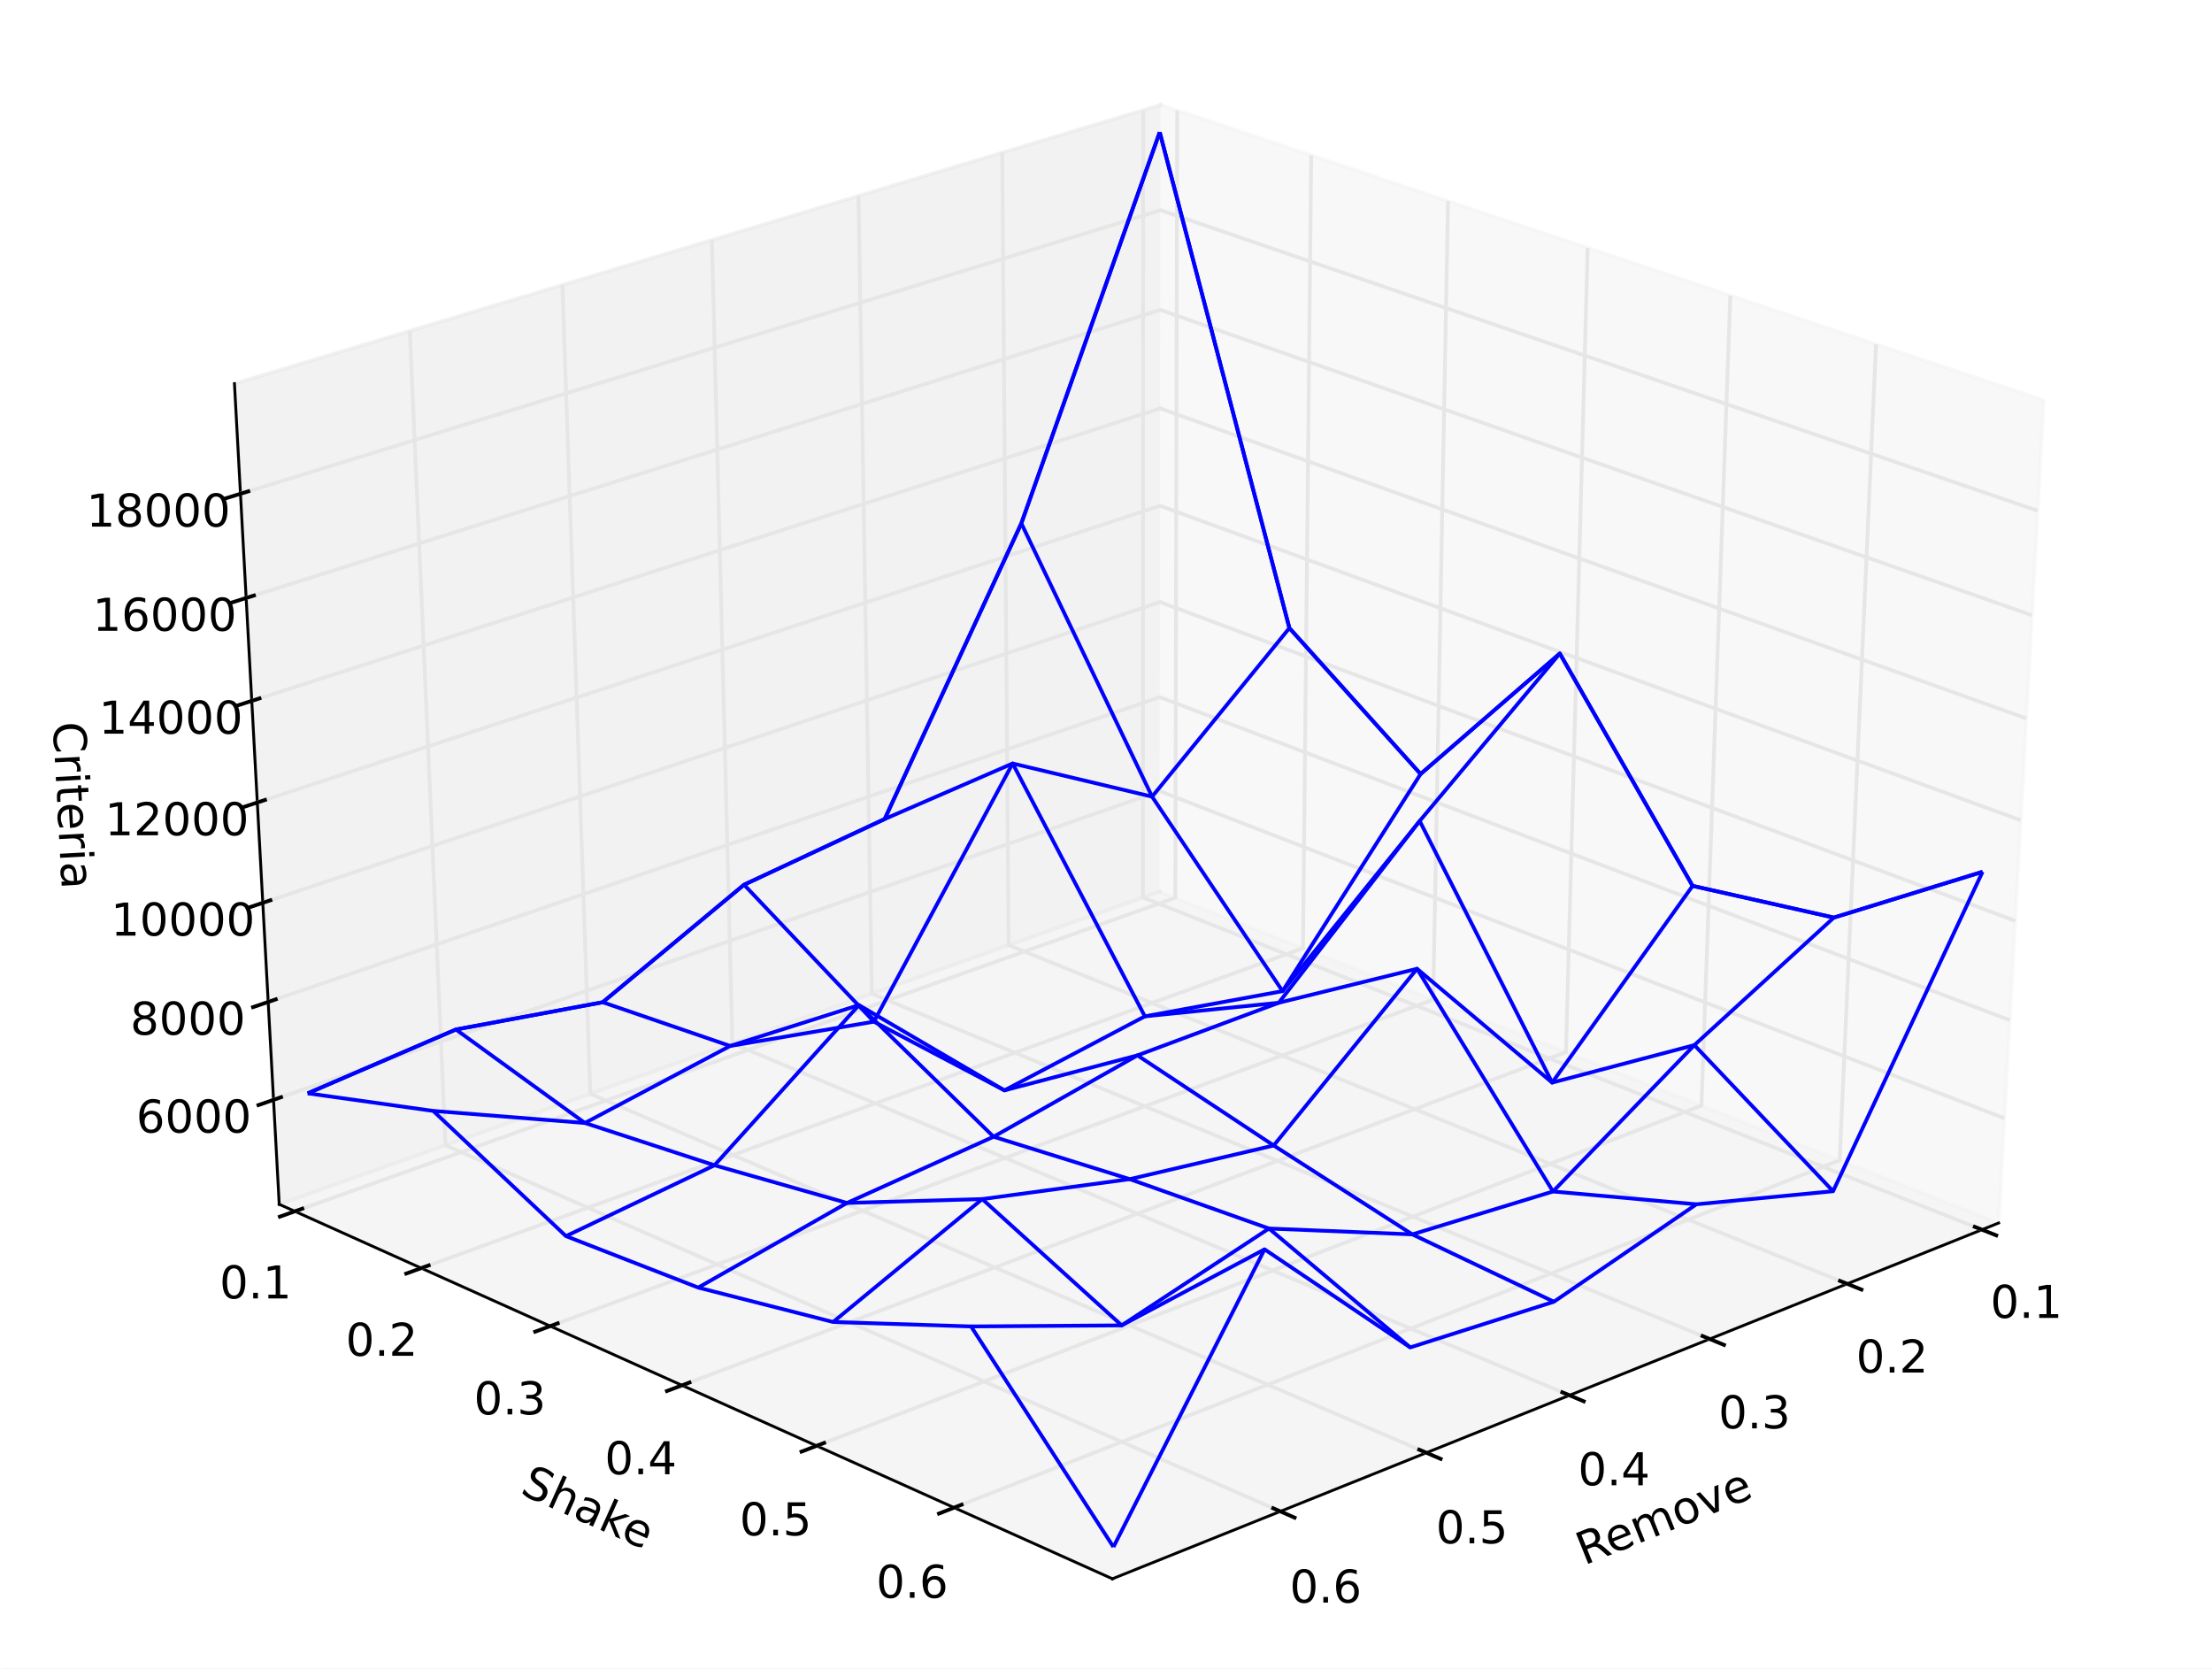 <?xml version="1.0" standalone="no"?>
<!DOCTYPE svg PUBLIC "-//W3C//DTD SVG 1.1//EN"
  "http://www.w3.org/Graphics/SVG/1.1/DTD/svg11.dtd">
<!-- Created with matplotlib (http://matplotlib.sourceforge.net/) -->
<svg width="586pt" height="442pt" viewBox="0 0 586 442"
   xmlns="http://www.w3.org/2000/svg"
   xmlns:xlink="http://www.w3.org/1999/xlink"
   version="1.1"
   id="svg1">
<rect x="0" y="0" width="586" height="442" fill="#808080" stroke="none"/>
<filter id="colorAdd"><feComposite in="SourceGraphic" in2="BackgroundImage" operator="arithmetic" k2="1" k3="1"/></filter>
<g id="figure1">
<g id="patch1">
<path style="fill: #ffffff; stroke: #ffffff; stroke-width: 1; stroke-linejoin: round; stroke-linecap: square;  opacity: 1"  d="M0 442.8L586.8 442.8L586.8 0
L0 0z"/>
</g>
<g id="patch2">
<path style="fill: #ffffff; opacity: 1"  d="M0 442.8L586.8 442.8L586.8 0
L0 0z"/>
</g>
<g id="pane3d1">
<g id="patch3">
<path style="fill: #f2f2f2; stroke: #f2f2f2; stroke-width: 1; stroke-linejoin: round; stroke-linecap: square;  opacity: 0.5"  d="M307.183 236.144L529.466 323.944L541.409 106.045
L307.47 27.782"/>
</g>
</g>
<g id="pane3d2">
<g id="patch4">
<path style="fill: #e6e6e6; stroke: #e6e6e6; stroke-width: 1; stroke-linejoin: round; stroke-linecap: square;  opacity: 0.5"  d="M307.183 236.144L73.973 318.992L62.113 101.617
L307.47 27.782"/>
</g>
</g>
<g id="pane3d3">
<g id="patch5">
<path style="fill: #ececec; stroke: #ececec; stroke-width: 1; stroke-linejoin: round; stroke-linecap: square;  opacity: 0.5"  d="M307.183 236.144L73.973 318.992L294.694 418.185
L529.466 323.944"/>
</g>
</g>
<g id="axis3d1">
<g id="line2d1">
<path style="fill: none; stroke: #000000; stroke-width: 0.75; stroke-linejoin: round; stroke-linecap: square;  opacity: 1"  d="M529.466 323.944L294.694 418.185"/>
</g>
<g id="text1">
<defs>
<path id="c_4c6532c564269b2c70b230c2e45c01e4" d="M44.391 -34.188q3.172 1.078 6.172 4.594q3 3.516 6.031 9.672l10.016 19.922l-10.609 0l-9.312 -18.703q-3.625 -7.328 -7.016 -9.719q-3.391 -2.391 -9.25 -2.391l-10.75 0l0 30.812l-9.859 0l0 -72.906l22.266 0q12.5 0 18.656 5.234q6.156 5.219 6.156 15.766q0 6.891 -3.203 11.438q-3.203 4.531 -9.297 6.281M19.672 -64.797l0 25.875l12.406 0q7.125 0 10.766 -3.297q3.641 -3.297 3.641 -9.688q0 -6.391 -3.641 -9.641q-3.641 -3.25 -10.766 -3.25z"/>
<path id="c_0bce5afba2dc6b9024b26277c38ad8e8" d="M56.203 -29.594l0 4.391l-41.312 0q0.594 9.281 5.594 14.141q5 4.859 13.938 4.859q5.172 0 10.031 -1.266q4.859 -1.266 9.656 -3.812l0 8.5q-4.844 2.047 -9.922 3.125q-5.078 1.078 -10.297 1.078q-13.094 0 -20.734 -7.609q-7.641 -7.625 -7.641 -20.625q0 -13.422 7.25 -21.297q7.25 -7.891 19.562 -7.891q11.031 0 17.453 7.109q6.422 7.094 6.422 19.297M47.219 -32.234q-0.094 -7.359 -4.125 -11.75q-4.031 -4.406 -10.672 -4.406q-7.516 0 -12.031 4.25q-4.516 4.25 -5.203 11.969z"/>
<path id="c_4653c6dfde66c7610eae0911760d3490" d="M52 -44.188q3.375 -6.062 8.062 -8.938q4.688 -2.875 11.031 -2.875q8.547 0 13.188 5.984q4.641 5.969 4.641 17l0 33.016l-9.031 0l0 -32.719q0 -7.859 -2.797 -11.656q-2.781 -3.812 -8.484 -3.812q-6.984 0 -11.047 4.641q-4.047 4.625 -4.047 12.641l0 30.906l-9.031 0l0 -32.719q0 -7.906 -2.781 -11.688q-2.781 -3.781 -8.594 -3.781q-6.891 0 -10.953 4.656q-4.047 4.656 -4.047 12.625l0 30.906l-9.031 0l0 -54.688l9.031 0l0 8.5q3.078 -5.031 7.375 -7.422q4.297 -2.391 10.203 -2.391q5.969 0 10.141 3.031q4.172 3.016 6.172 8.781"/>
<path id="c_f05dd90d41f04bb96ef1ca503cc2044b" d="M30.609 -48.391q-7.219 0 -11.422 5.641q-4.203 5.641 -4.203 15.453q0 9.812 4.172 15.453q4.188 5.641 11.453 5.641q7.188 0 11.375 -5.656q4.203 -5.672 4.203 -15.438q0 -9.719 -4.203 -15.406q-4.188 -5.688 -11.375 -5.688M30.609 -56q11.719 0 18.406 7.625q6.703 7.609 6.703 21.078q0 13.422 -6.703 21.078q-6.688 7.641 -18.406 7.641q-11.766 0 -18.438 -7.641q-6.656 -7.656 -6.656 -21.078q0 -13.469 6.656 -21.078q6.672 -7.625 18.438 -7.625"/>
<path id="c_c48ceabac27bf136feba2f4bf2716ab6" d="M2.984 -54.688l9.516 0l17.094 45.891l17.094 -45.891l9.516 0l-20.516 54.688l-12.203 0z"/>
</defs>
<g style="fill: #000000; opacity: 1" transform="translate(419.673,414.656)rotate(-21.9)scale(0.12)">
<use xlink:href="#c_4c6532c564269b2c70b230c2e45c01e4"/>
<use xlink:href="#c_0bce5afba2dc6b9024b26277c38ad8e8" x="64.982"/>
<use xlink:href="#c_4653c6dfde66c7610eae0911760d3490" x="126.506"/>
<use xlink:href="#c_f05dd90d41f04bb96ef1ca503cc2044b" x="223.918"/>
<use xlink:href="#c_c48ceabac27bf136feba2f4bf2716ab6" x="285.1"/>
<use xlink:href="#c_0bce5afba2dc6b9024b26277c38ad8e8" x="344.279"/>
</g>
</g>
<g id="Line3DCollection1">
<defs>
<path id="coll0_0_98cb99bd14c1893f4ffeb6e2590813bf" d="M525.051 -117.084L302.781 -205.092L302.852 -413.628"/>
<path id="coll0_1_6425c4e7267b84ec9edf1fc0d4267c6f" d="M489.345 -102.751L267.199 -192.451L265.508 -402.39"/>
<path id="coll0_2_5353e919d992487744e6cb77d4813be1" d="M452.927 -88.132L230.952 -179.575L227.429 -390.931"/>
<path id="coll0_3_64da8580443c072ce928560cbde72070" d="M415.775 -73.219L194.019 -166.454L188.595 -379.245"/>
<path id="coll0_4_56f3a634dfbd4e5c04367a226f45fccf" d="M377.867 -58.002L156.383 -153.084L148.983 -367.324"/>
<path id="coll0_5_1645b64de1e4e8901fa2e6c8d9d83394" d="M339.179 -42.472L118.022 -139.456L108.569 -355.163"/>
</defs>
<use style="fill: none; stroke: #e6e6e6; stroke-width: 1; stroke-linejoin: round; stroke-linecap: butt;  opacity: 1" xlink:href="#coll0_0_98cb99bd14c1893f4ffeb6e2590813bf" x="0" y="442.8"/>
<use style="fill: none; stroke: #e6e6e6; stroke-width: 1; stroke-linejoin: round; stroke-linecap: butt;  opacity: 1" xlink:href="#coll0_1_6425c4e7267b84ec9edf1fc0d4267c6f" x="0" y="442.8"/>
<use style="fill: none; stroke: #e6e6e6; stroke-width: 1; stroke-linejoin: round; stroke-linecap: butt;  opacity: 1" xlink:href="#coll0_2_5353e919d992487744e6cb77d4813be1" x="0" y="442.8"/>
<use style="fill: none; stroke: #e6e6e6; stroke-width: 1; stroke-linejoin: round; stroke-linecap: butt;  opacity: 1" xlink:href="#coll0_3_64da8580443c072ce928560cbde72070" x="0" y="442.8"/>
<use style="fill: none; stroke: #e6e6e6; stroke-width: 1; stroke-linejoin: round; stroke-linecap: butt;  opacity: 1" xlink:href="#coll0_4_56f3a634dfbd4e5c04367a226f45fccf" x="0" y="442.8"/>
<use style="fill: none; stroke: #e6e6e6; stroke-width: 1; stroke-linejoin: round; stroke-linecap: butt;  opacity: 1" xlink:href="#coll0_5_1645b64de1e4e8901fa2e6c8d9d83394" x="0" y="442.8"/>
</g>
<g id="xtick1">
<g id="line2d2">
<path style="fill: none; stroke: #000000; stroke-width: 1; stroke-linejoin: round; stroke-linecap: square;  opacity: 1"  d="M523.159 324.967L528.841 327.217"/>
</g>
<g id="text2">
<defs>
<path id="c_7a2040fe3b94fcd41d0a72c84e93b115" d="M31.781 -66.406q-7.609 0 -11.453 7.5q-3.828 7.484 -3.828 22.531q0 14.984 3.828 22.484q3.844 7.5 11.453 7.5q7.672 0 11.5 -7.5q3.844 -7.5 3.844 -22.484q0 -15.047 -3.844 -22.531q-3.828 -7.5 -11.5 -7.5M31.781 -74.219q12.266 0 18.734 9.703q6.469 9.688 6.469 28.141q0 18.406 -6.469 28.109q-6.469 9.688 -18.734 9.688q-12.25 0 -18.719 -9.688q-6.469 -9.703 -6.469 -28.109q0 -18.453 6.469 -28.141q6.469 -9.703 18.719 -9.703"/>
<path id="c_ed3e21196fb739f392806f09ca0594ef" d="M10.688 -12.406l10.312 0l0 12.406l-10.312 0z"/>
<path id="c_42baa63129a918535c52adb20d687ea7" d="M12.406 -8.297l16.109 0l0 -55.625l-17.531 3.516l0 -8.984l17.438 -3.516l9.859 0l0 64.609l16.109 0l0 8.297l-41.984 0z"/>
</defs>
<g style="fill: #000000; opacity: 1" transform="translate(527.288,349.076)scale(0.12)">
<use xlink:href="#c_7a2040fe3b94fcd41d0a72c84e93b115"/>
<use xlink:href="#c_ed3e21196fb739f392806f09ca0594ef" x="63.623"/>
<use xlink:href="#c_42baa63129a918535c52adb20d687ea7" x="95.41"/>
</g>
</g>
</g>
<g id="xtick2">
<g id="line2d3">
<path style="fill: none; stroke: #000000; stroke-width: 1; stroke-linejoin: round; stroke-linecap: square;  opacity: 1"  d="M487.453 339.285L493.135 341.579"/>
</g>
<g id="text3">
<defs>
<path id="c_ed3f3ed3ebfbd18bcb9c012009a68ad1" d="M19.188 -8.297l34.422 0l0 8.297l-46.281 0l0 -8.297q5.609 -5.812 15.297 -15.594q9.703 -9.797 12.188 -12.641q4.734 -5.312 6.609 -9q1.891 -3.688 1.891 -7.25q0 -5.812 -4.078 -9.469q-4.078 -3.672 -10.625 -3.672q-4.641 0 -9.797 1.609q-5.141 1.609 -11 4.891l0 -9.969q5.953 -2.391 11.125 -3.609q5.188 -1.219 9.484 -1.219q11.328 0 18.062 5.672q6.734 5.656 6.734 15.125q0 4.5 -1.688 8.531q-1.672 4.016 -6.125 9.484q-1.219 1.422 -7.766 8.188q-6.531 6.766 -18.453 18.922"/>
</defs>
<g style="fill: #000000; opacity: 1" transform="translate(491.71,363.562)scale(0.12)">
<use xlink:href="#c_7a2040fe3b94fcd41d0a72c84e93b115"/>
<use xlink:href="#c_ed3e21196fb739f392806f09ca0594ef" x="63.623"/>
<use xlink:href="#c_ed3f3ed3ebfbd18bcb9c012009a68ad1" x="95.41"/>
</g>
</g>
</g>
<g id="xtick3">
<g id="line2d4">
<path style="fill: none; stroke: #000000; stroke-width: 1; stroke-linejoin: round; stroke-linecap: square;  opacity: 1"  d="M451.035 353.889L456.716 356.229"/>
</g>
<g id="text4">
<defs>
<path id="c_3dcfa38a02242cb63ec6726c6e70be7a" d="M40.578 -39.312q7.078 1.516 11.047 6.312q3.984 4.781 3.984 11.812q0 10.781 -7.422 16.703q-7.422 5.906 -21.094 5.906q-4.578 0 -9.438 -0.906q-4.859 -0.906 -10.031 -2.719l0 -9.516q4.094 2.391 8.969 3.609q4.891 1.219 10.219 1.219q9.266 0 14.125 -3.656q4.859 -3.656 4.859 -10.641q0 -6.453 -4.516 -10.078q-4.516 -3.641 -12.562 -3.641l-8.5 0l0 -8.109l8.891 0q7.266 0 11.125 -2.906q3.859 -2.906 3.859 -8.375q0 -5.609 -3.984 -8.609q-3.969 -3.016 -11.391 -3.016q-4.062 0 -8.703 0.891q-4.641 0.875 -10.203 2.719l0 -8.781q5.625 -1.562 10.531 -2.344q4.906 -0.781 9.25 -0.781q11.234 0 17.766 5.109q6.547 5.094 6.547 13.781q0 6.062 -3.469 10.234q-3.469 4.172 -9.859 5.781"/>
</defs>
<g style="fill: #000000; opacity: 1" transform="translate(455.257,378.338)scale(0.12)">
<use xlink:href="#c_7a2040fe3b94fcd41d0a72c84e93b115"/>
<use xlink:href="#c_ed3e21196fb739f392806f09ca0594ef" x="63.623"/>
<use xlink:href="#c_3dcfa38a02242cb63ec6726c6e70be7a" x="95.41"/>
</g>
</g>
</g>
<g id="xtick4">
<g id="line2d5">
<path style="fill: none; stroke: #000000; stroke-width: 1; stroke-linejoin: round; stroke-linecap: square;  opacity: 1"  d="M413.884 368.786L419.563 371.174"/>
</g>
<g id="text5">
<defs>
<path id="c_a0416418d96557a09b8c1332d34883ba" d="M37.797 -64.312l-24.906 38.922l24.906 0zM35.203 -72.906l12.406 0l0 47.516l10.406 0l0 8.203l-10.406 0l0 17.188l-9.812 0l0 -17.188l-32.906 0l0 -9.516z"/>
</defs>
<g style="fill: #000000; opacity: 1" transform="translate(418.04,393.411)scale(0.12)">
<use xlink:href="#c_7a2040fe3b94fcd41d0a72c84e93b115"/>
<use xlink:href="#c_ed3e21196fb739f392806f09ca0594ef" x="63.623"/>
<use xlink:href="#c_a0416418d96557a09b8c1332d34883ba" x="95.41"/>
</g>
</g>
</g>
<g id="xtick5">
<g id="line2d6">
<path style="fill: none; stroke: #000000; stroke-width: 1; stroke-linejoin: round; stroke-linecap: square;  opacity: 1"  d="M375.977 383.987L381.652 386.424"/>
</g>
<g id="text6">
<defs>
<path id="c_1260a2df50f305f3db244e29828f968e" d="M10.797 -72.906l38.719 0l0 8.312l-29.688 0l0 17.859q2.141 -0.734 4.281 -1.094q2.156 -0.359 4.312 -0.359q12.203 0 19.328 6.688q7.141 6.688 7.141 18.109q0 11.766 -7.328 18.297q-7.328 6.516 -20.656 6.516q-4.594 0 -9.359 -0.781q-4.75 -0.781 -9.828 -2.344l0 -9.922q4.391 2.391 9.078 3.562q4.688 1.172 9.906 1.172q8.453 0 13.375 -4.438q4.938 -4.438 4.938 -12.062q0 -7.609 -4.938 -12.047q-4.922 -4.453 -13.375 -4.453q-3.953 0 -7.891 0.875q-3.922 0.875 -8.016 2.734z"/>
</defs>
<g style="fill: #000000; opacity: 1" transform="translate(380.405,408.791)scale(0.12)">
<use xlink:href="#c_7a2040fe3b94fcd41d0a72c84e93b115"/>
<use xlink:href="#c_ed3e21196fb739f392806f09ca0594ef" x="63.623"/>
<use xlink:href="#c_1260a2df50f305f3db244e29828f968e" x="95.41"/>
</g>
</g>
</g>
<g id="xtick6">
<g id="line2d7">
<path style="fill: none; stroke: #000000; stroke-width: 1; stroke-linejoin: round; stroke-linecap: square;  opacity: 1"  d="M337.291 399.5L342.962 401.987"/>
</g>
<g id="text7">
<defs>
<path id="c_cc8d6d580d1b10c8632f7a42cd53db8a" d="M33.016 -40.375q-6.641 0 -10.531 4.547q-3.875 4.531 -3.875 12.438q0 7.859 3.875 12.438q3.891 4.562 10.531 4.562q6.641 0 10.516 -4.562q3.875 -4.578 3.875 -12.438q0 -7.906 -3.875 -12.438q-3.875 -4.547 -10.516 -4.547M52.594 -71.297l0 8.984q-3.719 -1.75 -7.5 -2.672q-3.781 -0.938 -7.5 -0.938q-9.766 0 -14.922 6.594q-5.141 6.594 -5.875 19.922q2.875 -4.25 7.219 -6.516q4.359 -2.266 9.578 -2.266q10.984 0 17.359 6.672q6.375 6.656 6.375 18.125q0 11.234 -6.641 18.031q-6.641 6.781 -17.672 6.781q-12.656 0 -19.344 -9.688q-6.688 -9.703 -6.688 -28.109q0 -17.281 8.203 -27.562q8.203 -10.281 22.016 -10.281q3.719 0 7.5 0.734q3.781 0.734 7.891 2.188"/>
</defs>
<g style="fill: #000000; opacity: 1" transform="translate(341.663,424.487)scale(0.12)">
<use xlink:href="#c_7a2040fe3b94fcd41d0a72c84e93b115"/>
<use xlink:href="#c_ed3e21196fb739f392806f09ca0594ef" x="63.623"/>
<use xlink:href="#c_cc8d6d580d1b10c8632f7a42cd53db8a" x="95.41"/>
</g>
</g>
</g>
</g>
<g id="axis3d2">
<g id="line2d8">
<path style="fill: none; stroke: #000000; stroke-width: 0.75; stroke-linejoin: round; stroke-linecap: square;  opacity: 1"  d="M73.973 318.992L294.694 418.185"/>
</g>
<g id="text8">
<defs>
<path id="c_b672e4bee30772019085dff1098f516d" d="M53.516 -70.516l0 9.625q-5.609 -2.688 -10.594 -4q-4.984 -1.328 -9.625 -1.328q-8.047 0 -12.422 3.125q-4.375 3.125 -4.375 8.891q0 4.844 2.906 7.312q2.906 2.453 11.016 3.969l5.953 1.219q11.031 2.109 16.281 7.406q5.25 5.297 5.25 14.172q0 10.609 -7.109 16.078q-7.094 5.469 -20.812 5.469q-5.172 0 -11.016 -1.172q-5.828 -1.172 -12.078 -3.469l0 -10.156q6 3.359 11.766 5.078q5.766 1.703 11.328 1.703q8.438 0 13.031 -3.312q4.594 -3.328 4.594 -9.484q0 -5.359 -3.297 -8.391q-3.297 -3.031 -10.812 -4.547l-6.016 -1.172q-11.031 -2.188 -15.969 -6.875q-4.922 -4.688 -4.922 -13.047q0 -9.672 6.812 -15.234q6.812 -5.562 18.766 -5.562q5.141 0 10.453 0.938q5.328 0.922 10.891 2.766"/>
<path id="c_74d54c94aa871ec39e2bc6697dde6c00" d="M54.891 -33.016l0 33.016l-8.984 0l0 -32.719q0 -7.766 -3.031 -11.609q-3.031 -3.859 -9.078 -3.859q-7.281 0 -11.484 4.641q-4.203 4.625 -4.203 12.641l0 30.906l-9.031 0l0 -75.984l9.031 0l0 29.797q3.234 -4.938 7.594 -7.375q4.375 -2.438 10.094 -2.438q9.422 0 14.25 5.828q4.844 5.828 4.844 17.156"/>
<path id="c_01d93a582460e35a7945ca50d148ffeb" d="M34.281 -27.484q-10.891 0 -15.094 2.484q-4.203 2.484 -4.203 8.5q0 4.781 3.156 7.594q3.156 2.797 8.562 2.797q7.484 0 12 -5.297q4.516 -5.297 4.516 -14.078l0 -2zM52.203 -31.203l0 31.203l-8.984 0l0 -8.297q-3.078 4.969 -7.672 7.344q-4.594 2.375 -11.234 2.375q-8.391 0 -13.359 -4.719q-4.953 -4.719 -4.953 -12.625q0 -9.219 6.172 -13.906q6.188 -4.688 18.438 -4.688l12.609 0l0 -0.891q0 -6.203 -4.078 -9.594q-4.078 -3.391 -11.453 -3.391q-4.688 0 -9.141 1.125q-4.438 1.125 -8.531 3.375l0 -8.312q4.922 -1.906 9.562 -2.844q4.641 -0.953 9.031 -0.953q11.875 0 17.734 6.156q5.859 6.141 5.859 18.641"/>
<path id="c_dcb78ab3124be785176d70a27dde1356" d="M9.078 -75.984l9.031 0l0 44.875l26.812 -23.578l11.469 0l-29 25.578l30.234 29.109l-11.719 0l-27.797 -26.703l0 26.703l-9.031 0z"/>
</defs>
<g style="fill: #000000; opacity: 1" transform="translate(137.474,395.55)rotate(-335.8)scale(0.12)">
<use xlink:href="#c_b672e4bee30772019085dff1098f516d"/>
<use xlink:href="#c_74d54c94aa871ec39e2bc6697dde6c00" x="63.477"/>
<use xlink:href="#c_01d93a582460e35a7945ca50d148ffeb" x="126.855"/>
<use xlink:href="#c_dcb78ab3124be785176d70a27dde1356" x="188.135"/>
<use xlink:href="#c_0bce5afba2dc6b9024b26277c38ad8e8" x="242.42"/>
</g>
</g>
<g id="Line3DCollection2">
<defs>
<path id="coll1_0_308c4d91545b60f3bd28c6a4ccbee806" d="M311.857 -413.55L311.365 -205.004L78.109 -121.949"/>
<path id="coll1_1_1bc377df8394c20adf167ebc19f073de" d="M347.36 -401.673L345.185 -191.645L111.586 -106.905"/>
<path id="coll1_2_6ce9eba7ae05276740e3e1f32f1c4321" d="M383.601 -389.549L379.675 -178.022L145.766 -91.544"/>
<path id="coll1_3_f5431dca1d8207ed4a6df3882adfea33" d="M420.603 -377.17L414.854 -164.126L180.671 -75.857"/>
<path id="coll1_4_e2e70e98126a00a84949db22ac92261b" d="M458.389 -364.529L450.743 -149.951L216.327 -59.834"/>
<path id="coll1_5_82cbbcb782a4320f74342b9ddcda1284" d="M496.986 -351.617L487.364 -135.486L252.755 -43.463"/>
</defs>
<use style="fill: none; stroke: #e6e6e6; stroke-width: 1; stroke-linejoin: round; stroke-linecap: butt;  opacity: 1" xlink:href="#coll1_0_308c4d91545b60f3bd28c6a4ccbee806" x="0" y="442.8"/>
<use style="fill: none; stroke: #e6e6e6; stroke-width: 1; stroke-linejoin: round; stroke-linecap: butt;  opacity: 1" xlink:href="#coll1_1_1bc377df8394c20adf167ebc19f073de" x="0" y="442.8"/>
<use style="fill: none; stroke: #e6e6e6; stroke-width: 1; stroke-linejoin: round; stroke-linecap: butt;  opacity: 1" xlink:href="#coll1_2_6ce9eba7ae05276740e3e1f32f1c4321" x="0" y="442.8"/>
<use style="fill: none; stroke: #e6e6e6; stroke-width: 1; stroke-linejoin: round; stroke-linecap: butt;  opacity: 1" xlink:href="#coll1_3_f5431dca1d8207ed4a6df3882adfea33" x="0" y="442.8"/>
<use style="fill: none; stroke: #e6e6e6; stroke-width: 1; stroke-linejoin: round; stroke-linecap: butt;  opacity: 1" xlink:href="#coll1_4_e2e70e98126a00a84949db22ac92261b" x="0" y="442.8"/>
<use style="fill: none; stroke: #e6e6e6; stroke-width: 1; stroke-linejoin: round; stroke-linecap: butt;  opacity: 1" xlink:href="#coll1_5_82cbbcb782a4320f74342b9ddcda1284" x="0" y="442.8"/>
</g>
<g id="xtick7">
<g id="line2d9">
<path style="fill: none; stroke: #000000; stroke-width: 1; stroke-linejoin: round; stroke-linecap: square;  opacity: 1"  d="M80.088 320.146L74.146 322.262"/>
</g>
<g id="text9">
<g style="fill: #000000; opacity: 1" transform="translate(58.163,343.919)scale(0.12)">
<use xlink:href="#c_7a2040fe3b94fcd41d0a72c84e93b115"/>
<use xlink:href="#c_ed3e21196fb739f392806f09ca0594ef" x="63.623"/>
<use xlink:href="#c_42baa63129a918535c52adb20d687ea7" x="95.41"/>
</g>
</g>
</g>
<g id="xtick8">
<g id="line2d10">
<path style="fill: none; stroke: #000000; stroke-width: 1; stroke-linejoin: round; stroke-linecap: square;  opacity: 1"  d="M113.568 335.176L107.614 337.336"/>
</g>
<g id="text10">
<g style="fill: #000000; opacity: 1" transform="translate(91.587,359.119)scale(0.12)">
<use xlink:href="#c_7a2040fe3b94fcd41d0a72c84e93b115"/>
<use xlink:href="#c_ed3e21196fb739f392806f09ca0594ef" x="63.623"/>
<use xlink:href="#c_ed3f3ed3ebfbd18bcb9c012009a68ad1" x="95.41"/>
</g>
</g>
</g>
<g id="xtick9">
<g id="line2d11">
<path style="fill: none; stroke: #000000; stroke-width: 1; stroke-linejoin: round; stroke-linecap: square;  opacity: 1"  d="M147.752 350.521L141.786 352.727"/>
</g>
<g id="text11">
<g style="fill: #000000; opacity: 1" transform="translate(125.548,374.639)scale(0.12)">
<use xlink:href="#c_7a2040fe3b94fcd41d0a72c84e93b115"/>
<use xlink:href="#c_ed3e21196fb739f392806f09ca0594ef" x="63.623"/>
<use xlink:href="#c_3dcfa38a02242cb63ec6726c6e70be7a" x="95.41"/>
</g>
</g>
</g>
<g id="xtick10">
<g id="line2d12">
<path style="fill: none; stroke: #000000; stroke-width: 1; stroke-linejoin: round; stroke-linecap: square;  opacity: 1"  d="M182.662 366.192L176.685 368.445"/>
</g>
<g id="text12">
<g style="fill: #000000; opacity: 1" transform="translate(160.202,390.488)scale(0.12)">
<use xlink:href="#c_7a2040fe3b94fcd41d0a72c84e93b115"/>
<use xlink:href="#c_ed3e21196fb739f392806f09ca0594ef" x="63.623"/>
<use xlink:href="#c_a0416418d96557a09b8c1332d34883ba" x="95.41"/>
</g>
</g>
</g>
<g id="xtick11">
<g id="line2d13">
<path style="fill: none; stroke: #000000; stroke-width: 1; stroke-linejoin: round; stroke-linecap: square;  opacity: 1"  d="M218.32 382.2L212.334 384.501"/>
</g>
<g id="text13">
<g style="fill: #000000; opacity: 1" transform="translate(195.939,406.678)scale(0.12)">
<use xlink:href="#c_7a2040fe3b94fcd41d0a72c84e93b115"/>
<use xlink:href="#c_ed3e21196fb739f392806f09ca0594ef" x="63.623"/>
<use xlink:href="#c_1260a2df50f305f3db244e29828f968e" x="95.41"/>
</g>
</g>
</g>
<g id="xtick12">
<g id="line2d14">
<path style="fill: none; stroke: #000000; stroke-width: 1; stroke-linejoin: round; stroke-linecap: square;  opacity: 1"  d="M254.752 398.554L248.756 400.906"/>
</g>
<g id="text14">
<g style="fill: #000000; opacity: 1" transform="translate(232.121,423.219)scale(0.12)">
<use xlink:href="#c_7a2040fe3b94fcd41d0a72c84e93b115"/>
<use xlink:href="#c_ed3e21196fb739f392806f09ca0594ef" x="63.623"/>
<use xlink:href="#c_cc8d6d580d1b10c8632f7a42cd53db8a" x="95.41"/>
</g>
</g>
</g>
</g>
<g id="axis3d3">
<g id="line2d15">
<path style="fill: none; stroke: #000000; stroke-width: 0.75; stroke-linejoin: round; stroke-linecap: square;  opacity: 1"  d="M73.973 318.992L62.113 101.617"/>
</g>
<g id="text15">
<defs>
<path id="c_a469f8ee191679fe73f3b765bd271597" d="M64.406 -67.281l0 10.391q-4.984 -4.641 -10.625 -6.922q-5.641 -2.297 -11.984 -2.297q-12.5 0 -19.141 7.641q-6.641 7.641 -6.641 22.094q0 14.406 6.641 22.047q6.641 7.641 19.141 7.641q6.344 0 11.984 -2.297q5.641 -2.297 10.625 -6.938l0 10.312q-5.172 3.516 -10.969 5.281q-5.781 1.75 -12.219 1.75q-16.562 0 -26.094 -10.125q-9.516 -10.141 -9.516 -27.672q0 -17.578 9.516 -27.703q9.531 -10.141 26.094 -10.141q6.531 0 12.312 1.734q5.797 1.734 10.875 5.203"/>
<path id="c_6ec8d5749226675394676a5d2a3b468b" d="M41.109 -46.297q-1.516 -0.875 -3.297 -1.281q-1.781 -0.422 -3.922 -0.422q-7.625 0 -11.703 4.953q-4.078 4.953 -4.078 14.234l0 28.812l-9.031 0l0 -54.688l9.031 0l0 8.5q2.844 -4.984 7.375 -7.391q4.547 -2.422 11.047 -2.422q0.922 0 2.047 0.125q1.125 0.109 2.484 0.359z"/>
<path id="c_6a63bda47b2f3da1cec6aadd80692cfe" d="M9.422 -54.688l8.984 0l0 54.688l-8.984 0zM9.422 -75.984l8.984 0l0 11.391l-8.984 0z"/>
<path id="c_0f8c41144cfbf448378cb6fd1cc8e549" d="M18.312 -70.219l0 15.531l18.5 0l0 6.984l-18.5 0l0 29.688q0 6.688 1.828 8.594q1.828 1.906 7.453 1.906l9.219 0l0 7.516l-9.219 0q-10.406 0 -14.359 -3.875q-3.953 -3.891 -3.953 -14.141l0 -29.688l-6.594 0l0 -6.984l6.594 0l0 -15.531z"/>
</defs>
<g style="fill: #000000; opacity: 1" transform="translate(14.002,191.396)rotate(-273.1)scale(0.12)">
<use xlink:href="#c_a469f8ee191679fe73f3b765bd271597"/>
<use xlink:href="#c_6ec8d5749226675394676a5d2a3b468b" x="69.824"/>
<use xlink:href="#c_6a63bda47b2f3da1cec6aadd80692cfe" x="110.938"/>
<use xlink:href="#c_0f8c41144cfbf448378cb6fd1cc8e549" x="138.721"/>
<use xlink:href="#c_0bce5afba2dc6b9024b26277c38ad8e8" x="177.93"/>
<use xlink:href="#c_6ec8d5749226675394676a5d2a3b468b" x="239.453"/>
<use xlink:href="#c_6a63bda47b2f3da1cec6aadd80692cfe" x="280.566"/>
<use xlink:href="#c_01d93a582460e35a7945ca50d148ffeb" x="308.35"/>
</g>
</g>
<g id="Line3DCollection3">
<defs>
<path id="coll2_0_c8d0c30fb7b2005a7b0e160281d1da3d" d="M72.463 -151.48L307.22 -233.249L530.986 -146.59"/>
<path id="coll2_1_9b20b89c1170c7c0a3c9b2061a89075b" d="M71.049 -177.409L307.254 -258.149L532.41 -172.579"/>
<path id="coll2_2_421400dec2ea06e1686abaddedb1c662" d="M69.616 -203.66L307.289 -283.341L533.852 -198.891"/>
<path id="coll2_3_038eaa1a1b7a35cc9e2291b9616cb7a7" d="M68.166 -230.24L307.324 -308.83L535.313 -225.535"/>
<path id="coll2_4_2063927d4761d86b8fb2bd00bb5ec251" d="M66.698 -257.155L307.359 -334.621L536.792 -252.515"/>
<path id="coll2_5_b8b04a52b481eddcd0a792efa1de244c" d="M65.211 -284.41L307.395 -360.719L538.289 -279.838"/>
<path id="coll2_6_a91da214fac09d34f675c1b2918701bc" d="M63.705 -312.014L307.432 -387.131L539.806 -307.511"/>
</defs>
<use style="fill: none; stroke: #e6e6e6; stroke-width: 1; stroke-linejoin: round; stroke-linecap: butt;  opacity: 1" xlink:href="#coll2_0_c8d0c30fb7b2005a7b0e160281d1da3d" x="0" y="442.8"/>
<use style="fill: none; stroke: #e6e6e6; stroke-width: 1; stroke-linejoin: round; stroke-linecap: butt;  opacity: 1" xlink:href="#coll2_1_9b20b89c1170c7c0a3c9b2061a89075b" x="0" y="442.8"/>
<use style="fill: none; stroke: #e6e6e6; stroke-width: 1; stroke-linejoin: round; stroke-linecap: butt;  opacity: 1" xlink:href="#coll2_2_421400dec2ea06e1686abaddedb1c662" x="0" y="442.8"/>
<use style="fill: none; stroke: #e6e6e6; stroke-width: 1; stroke-linejoin: round; stroke-linecap: butt;  opacity: 1" xlink:href="#coll2_3_038eaa1a1b7a35cc9e2291b9616cb7a7" x="0" y="442.8"/>
<use style="fill: none; stroke: #e6e6e6; stroke-width: 1; stroke-linejoin: round; stroke-linecap: butt;  opacity: 1" xlink:href="#coll2_4_2063927d4761d86b8fb2bd00bb5ec251" x="0" y="442.8"/>
<use style="fill: none; stroke: #e6e6e6; stroke-width: 1; stroke-linejoin: round; stroke-linecap: butt;  opacity: 1" xlink:href="#coll2_5_b8b04a52b481eddcd0a792efa1de244c" x="0" y="442.8"/>
<use style="fill: none; stroke: #e6e6e6; stroke-width: 1; stroke-linejoin: round; stroke-linecap: butt;  opacity: 1" xlink:href="#coll2_6_a91da214fac09d34f675c1b2918701bc" x="0" y="442.8"/>
</g>
<g id="xtick13">
<g id="line2d16">
<path style="fill: none; stroke: #000000; stroke-width: 1; stroke-linejoin: round; stroke-linecap: square;  opacity: 1"  d="M74.455 290.626L68.473 292.71"/>
</g>
<g id="text16">
<g style="fill: #000000; opacity: 1" transform="translate(36.073,299.992)scale(0.12)">
<use xlink:href="#c_cc8d6d580d1b10c8632f7a42cd53db8a"/>
<use xlink:href="#c_7a2040fe3b94fcd41d0a72c84e93b115" x="63.623"/>
<use xlink:href="#c_7a2040fe3b94fcd41d0a72c84e93b115" x="127.246"/>
<use xlink:href="#c_7a2040fe3b94fcd41d0a72c84e93b115" x="190.869"/>
</g>
</g>
</g>
<g id="xtick14">
<g id="line2d17">
<path style="fill: none; stroke: #000000; stroke-width: 1; stroke-linejoin: round; stroke-linecap: square;  opacity: 1"  d="M73.054 264.706L67.033 266.764"/>
</g>
<g id="text17">
<defs>
<path id="c_bef35738d52871942e50b9de9b122bab" d="M31.781 -34.625q-7.031 0 -11.062 3.766q-4.016 3.766 -4.016 10.344q0 6.594 4.016 10.359q4.031 3.766 11.062 3.766q7.031 0 11.078 -3.781q4.062 -3.797 4.062 -10.344q0 -6.578 -4.031 -10.344q-4.016 -3.766 -11.109 -3.766M21.922 -38.812q-6.344 -1.562 -9.891 -5.906q-3.531 -4.359 -3.531 -10.609q0 -8.734 6.219 -13.812q6.234 -5.078 17.062 -5.078q10.891 0 17.094 5.078q6.203 5.078 6.203 13.812q0 6.25 -3.547 10.609q-3.531 4.344 -9.828 5.906q7.125 1.656 11.094 6.5q3.984 4.828 3.984 11.797q0 10.609 -6.469 16.281q-6.469 5.656 -18.531 5.656q-12.047 0 -18.531 -5.656q-6.469 -5.672 -6.469 -16.281q0 -6.969 4 -11.797q4.016 -4.844 11.141 -6.5M18.312 -54.391q0 5.656 3.531 8.828q3.547 3.172 9.938 3.172q6.359 0 9.938 -3.172q3.594 -3.172 3.594 -8.828q0 -5.672 -3.594 -8.844q-3.578 -3.172 -9.938 -3.172q-6.391 0 -9.938 3.172q-3.531 3.172 -3.531 8.844"/>
</defs>
<g style="fill: #000000; opacity: 1" transform="translate(34.507,274.067)scale(0.12)">
<use xlink:href="#c_bef35738d52871942e50b9de9b122bab"/>
<use xlink:href="#c_7a2040fe3b94fcd41d0a72c84e93b115" x="63.623"/>
<use xlink:href="#c_7a2040fe3b94fcd41d0a72c84e93b115" x="127.246"/>
<use xlink:href="#c_7a2040fe3b94fcd41d0a72c84e93b115" x="190.869"/>
</g>
</g>
</g>
<g id="xtick15">
<g id="line2d18">
<path style="fill: none; stroke: #000000; stroke-width: 1; stroke-linejoin: round; stroke-linecap: square;  opacity: 1"  d="M71.635 238.463L65.574 240.495"/>
</g>
<g id="text18">
<g style="fill: #000000; opacity: 1" transform="translate(29.367,247.818)scale(0.12)">
<use xlink:href="#c_42baa63129a918535c52adb20d687ea7"/>
<use xlink:href="#c_7a2040fe3b94fcd41d0a72c84e93b115" x="63.623"/>
<use xlink:href="#c_7a2040fe3b94fcd41d0a72c84e93b115" x="127.246"/>
<use xlink:href="#c_7a2040fe3b94fcd41d0a72c84e93b115" x="190.869"/>
<use xlink:href="#c_7a2040fe3b94fcd41d0a72c84e93b115" x="254.492"/>
</g>
</g>
</g>
<g id="xtick16">
<g id="line2d19">
<path style="fill: none; stroke: #000000; stroke-width: 1; stroke-linejoin: round; stroke-linecap: square;  opacity: 1"  d="M70.198 211.893L64.097 213.897"/>
</g>
<g id="text19">
<g style="fill: #000000; opacity: 1" transform="translate(27.779,221.241)scale(0.12)">
<use xlink:href="#c_42baa63129a918535c52adb20d687ea7"/>
<use xlink:href="#c_ed3f3ed3ebfbd18bcb9c012009a68ad1" x="63.623"/>
<use xlink:href="#c_7a2040fe3b94fcd41d0a72c84e93b115" x="127.246"/>
<use xlink:href="#c_7a2040fe3b94fcd41d0a72c84e93b115" x="190.869"/>
<use xlink:href="#c_7a2040fe3b94fcd41d0a72c84e93b115" x="254.492"/>
</g>
</g>
</g>
<g id="xtick17">
<g id="line2d20">
<path style="fill: none; stroke: #000000; stroke-width: 1; stroke-linejoin: round; stroke-linecap: square;  opacity: 1"  d="M68.743 184.987L62.601 186.964"/>
</g>
<g id="text20">
<g style="fill: #000000; opacity: 1" transform="translate(26.17,194.33)scale(0.12)">
<use xlink:href="#c_42baa63129a918535c52adb20d687ea7"/>
<use xlink:href="#c_a0416418d96557a09b8c1332d34883ba" x="63.623"/>
<use xlink:href="#c_7a2040fe3b94fcd41d0a72c84e93b115" x="127.246"/>
<use xlink:href="#c_7a2040fe3b94fcd41d0a72c84e93b115" x="190.869"/>
<use xlink:href="#c_7a2040fe3b94fcd41d0a72c84e93b115" x="254.492"/>
</g>
</g>
</g>
<g id="xtick18">
<g id="line2d21">
<path style="fill: none; stroke: #000000; stroke-width: 1; stroke-linejoin: round; stroke-linecap: square;  opacity: 1"  d="M67.27 157.741L61.087 159.689"/>
</g>
<g id="text21">
<g style="fill: #000000; opacity: 1" transform="translate(24.54,167.077)scale(0.12)">
<use xlink:href="#c_42baa63129a918535c52adb20d687ea7"/>
<use xlink:href="#c_cc8d6d580d1b10c8632f7a42cd53db8a" x="63.623"/>
<use xlink:href="#c_7a2040fe3b94fcd41d0a72c84e93b115" x="127.246"/>
<use xlink:href="#c_7a2040fe3b94fcd41d0a72c84e93b115" x="190.869"/>
<use xlink:href="#c_7a2040fe3b94fcd41d0a72c84e93b115" x="254.492"/>
</g>
</g>
</g>
<g id="xtick19">
<g id="line2d22">
<path style="fill: none; stroke: #000000; stroke-width: 1; stroke-linejoin: round; stroke-linecap: square;  opacity: 1"  d="M65.777 130.147L59.553 132.066"/>
</g>
<g id="text22">
<g style="fill: #000000; opacity: 1" transform="translate(22.89,139.477)scale(0.12)">
<use xlink:href="#c_42baa63129a918535c52adb20d687ea7"/>
<use xlink:href="#c_bef35738d52871942e50b9de9b122bab" x="63.623"/>
<use xlink:href="#c_7a2040fe3b94fcd41d0a72c84e93b115" x="127.246"/>
<use xlink:href="#c_7a2040fe3b94fcd41d0a72c84e93b115" x="190.869"/>
<use xlink:href="#c_7a2040fe3b94fcd41d0a72c84e93b115" x="254.492"/>
</g>
</g>
</g>
</g>
<g id="axes1">
<g id="Line3DCollection4">
<defs>
<path id="coll3_0_0adf63d25b5f95320d31c9754b310678" d="M294.97 -33.039L257.252 -91.458L220.704 -92.636
L184.969 -101.751L149.927 -115.382L114.766 -148.545
L81.508 -153.202"/>
<path id="coll3_1_d17381b4429e96390cdaf83f7cd799da" d="M335.008 -111.882L297.152 -91.738L260.218 -125.192
L224.388 -124.17L189.288 -134.146L154.948 -145.351
L120.778 -170.109"/>
<path id="coll3_2_d40c49324affb5547cfb90ac1619922a" d="M373.599 -85.9L336.176 -117.392L299.28 -130.472
L263.211 -141.707L227.539 -176.575L193.428 -165.748
L159.665 -177.33"/>
<path id="coll3_3_b26dcb214201c1eddf12edf5e68c66dc" d="M411.658 -98.003L374.145 -115.843L337.428 -139.388
L301.33 -163.259L266.097 -153.987L231.513 -172.183
L197.111 -208.457"/>
<path id="coll3_4_19405ca4d42f28766942a5dae38dadf9" d="M449.4 -123.812L411.414 -127.207L375.398 -186.194
L338.774 -177.196L303.292 -173.596L268.27 -240.57
L234.369 -225.86"/>
<path id="coll3_5_3b24be8cc0c91af7107a23226cc254b6" d="M485.618 -127.273L448.867 -165.978L411.2 -156.045
L376.104 -225.346L339.769 -180.27L305.207 -231.784
L270.573 -304.175"/>
<path id="coll3_6_6237609fd9e15e5c51e545fe4dbf7563" d="M525.214 -211.88L485.819 -199.752L448.402 -208.152
L413.224 -269.699L376.341 -237.78L341.584 -276.44
L307.233 -407.782"/>
<path id="coll3_7_6237609fd9e15e5c51e545fe4dbf7563" d="M525.214 -211.88L485.819 -199.752L448.402 -208.152
L413.224 -269.699L376.341 -237.78L341.584 -276.44
L307.233 -407.782"/>
<path id="coll3_8_164cb95f05c42dd0ff35a00788979b80" d="M294.97 -33.039L335.008 -111.882L373.599 -85.9
L411.658 -98.003L449.4 -123.812L485.618 -127.273
L525.214 -211.88"/>
<path id="coll3_9_72497a678bfb02ffdd4bf09994ab2213" d="M257.252 -91.458L297.152 -91.738L336.176 -117.392
L374.145 -115.843L411.414 -127.207L448.867 -165.978
L485.819 -199.752"/>
<path id="coll3_a_06ed3ff8417b425c41a7d9af6d5e5919" d="M220.704 -92.636L260.218 -125.192L299.28 -130.472
L337.428 -139.388L375.398 -186.194L411.2 -156.045
L448.402 -208.152"/>
<path id="coll3_b_13ccabf7488a83606b4a06cfa1152864" d="M184.969 -101.751L224.388 -124.17L263.211 -141.707
L301.33 -163.259L338.774 -177.196L376.104 -225.346
L413.224 -269.699"/>
<path id="coll3_c_436995153cdd12854aa4c0428bb678ec" d="M149.927 -115.382L189.288 -134.146L227.539 -176.575
L266.097 -153.987L303.292 -173.596L339.769 -180.27
L376.341 -237.78"/>
<path id="coll3_d_11eeb2105cdcf00a17950e007bc71bde" d="M114.766 -148.545L154.948 -145.351L193.428 -165.748
L231.513 -172.183L268.27 -240.57L305.207 -231.784
L341.584 -276.44"/>
<path id="coll3_e_e075a37449b92e43debda2c3e26f0c42" d="M81.508 -153.202L120.778 -170.109L159.665 -177.33
L197.111 -208.457L234.369 -225.86L270.573 -304.175
L307.233 -407.782"/>
<path id="coll3_f_e075a37449b92e43debda2c3e26f0c42" d="M81.508 -153.202L120.778 -170.109L159.665 -177.33
L197.111 -208.457L234.369 -225.86L270.573 -304.175
L307.233 -407.782"/>
</defs>
<defs>
  <clipPath id="p7458867926d2dfc2fafcfa7d32fa4125">
<rect x="0" y="0" width="586.8" height="442.8"/>
  </clipPath>
</defs><g clip-path="url(#p7458867926d2dfc2fafcfa7d32fa4125)"><use style="fill: none; stroke: #0000ff; stroke-width: 1; stroke-linejoin: round; stroke-linecap: butt;  opacity: 1" xlink:href="#coll3_0_0adf63d25b5f95320d31c9754b310678" x="0" y="442.8"/>
</g><g clip-path="url(#p7458867926d2dfc2fafcfa7d32fa4125)"><use style="fill: none; stroke: #0000ff; stroke-width: 1; stroke-linejoin: round; stroke-linecap: butt;  opacity: 1" xlink:href="#coll3_1_d17381b4429e96390cdaf83f7cd799da" x="0" y="442.8"/>
</g><g clip-path="url(#p7458867926d2dfc2fafcfa7d32fa4125)"><use style="fill: none; stroke: #0000ff; stroke-width: 1; stroke-linejoin: round; stroke-linecap: butt;  opacity: 1" xlink:href="#coll3_2_d40c49324affb5547cfb90ac1619922a" x="0" y="442.8"/>
</g><g clip-path="url(#p7458867926d2dfc2fafcfa7d32fa4125)"><use style="fill: none; stroke: #0000ff; stroke-width: 1; stroke-linejoin: round; stroke-linecap: butt;  opacity: 1" xlink:href="#coll3_3_b26dcb214201c1eddf12edf5e68c66dc" x="0" y="442.8"/>
</g><g clip-path="url(#p7458867926d2dfc2fafcfa7d32fa4125)"><use style="fill: none; stroke: #0000ff; stroke-width: 1; stroke-linejoin: round; stroke-linecap: butt;  opacity: 1" xlink:href="#coll3_4_19405ca4d42f28766942a5dae38dadf9" x="0" y="442.8"/>
</g><g clip-path="url(#p7458867926d2dfc2fafcfa7d32fa4125)"><use style="fill: none; stroke: #0000ff; stroke-width: 1; stroke-linejoin: round; stroke-linecap: butt;  opacity: 1" xlink:href="#coll3_5_3b24be8cc0c91af7107a23226cc254b6" x="0" y="442.8"/>
</g><g clip-path="url(#p7458867926d2dfc2fafcfa7d32fa4125)"><use style="fill: none; stroke: #0000ff; stroke-width: 1; stroke-linejoin: round; stroke-linecap: butt;  opacity: 1" xlink:href="#coll3_6_6237609fd9e15e5c51e545fe4dbf7563" x="0" y="442.8"/>
</g><g clip-path="url(#p7458867926d2dfc2fafcfa7d32fa4125)"><use style="fill: none; stroke: #0000ff; stroke-width: 1; stroke-linejoin: round; stroke-linecap: butt;  opacity: 1" xlink:href="#coll3_7_6237609fd9e15e5c51e545fe4dbf7563" x="0" y="442.8"/>
</g><g clip-path="url(#p7458867926d2dfc2fafcfa7d32fa4125)"><use style="fill: none; stroke: #0000ff; stroke-width: 1; stroke-linejoin: round; stroke-linecap: butt;  opacity: 1" xlink:href="#coll3_8_164cb95f05c42dd0ff35a00788979b80" x="0" y="442.8"/>
</g><g clip-path="url(#p7458867926d2dfc2fafcfa7d32fa4125)"><use style="fill: none; stroke: #0000ff; stroke-width: 1; stroke-linejoin: round; stroke-linecap: butt;  opacity: 1" xlink:href="#coll3_9_72497a678bfb02ffdd4bf09994ab2213" x="0" y="442.8"/>
</g><g clip-path="url(#p7458867926d2dfc2fafcfa7d32fa4125)"><use style="fill: none; stroke: #0000ff; stroke-width: 1; stroke-linejoin: round; stroke-linecap: butt;  opacity: 1" xlink:href="#coll3_a_06ed3ff8417b425c41a7d9af6d5e5919" x="0" y="442.8"/>
</g><g clip-path="url(#p7458867926d2dfc2fafcfa7d32fa4125)"><use style="fill: none; stroke: #0000ff; stroke-width: 1; stroke-linejoin: round; stroke-linecap: butt;  opacity: 1" xlink:href="#coll3_b_13ccabf7488a83606b4a06cfa1152864" x="0" y="442.8"/>
</g><g clip-path="url(#p7458867926d2dfc2fafcfa7d32fa4125)"><use style="fill: none; stroke: #0000ff; stroke-width: 1; stroke-linejoin: round; stroke-linecap: butt;  opacity: 1" xlink:href="#coll3_c_436995153cdd12854aa4c0428bb678ec" x="0" y="442.8"/>
</g><g clip-path="url(#p7458867926d2dfc2fafcfa7d32fa4125)"><use style="fill: none; stroke: #0000ff; stroke-width: 1; stroke-linejoin: round; stroke-linecap: butt;  opacity: 1" xlink:href="#coll3_d_11eeb2105cdcf00a17950e007bc71bde" x="0" y="442.8"/>
</g><g clip-path="url(#p7458867926d2dfc2fafcfa7d32fa4125)"><use style="fill: none; stroke: #0000ff; stroke-width: 1; stroke-linejoin: round; stroke-linecap: butt;  opacity: 1" xlink:href="#coll3_e_e075a37449b92e43debda2c3e26f0c42" x="0" y="442.8"/>
</g><g clip-path="url(#p7458867926d2dfc2fafcfa7d32fa4125)"><use style="fill: none; stroke: #0000ff; stroke-width: 1; stroke-linejoin: round; stroke-linecap: butt;  opacity: 1" xlink:href="#coll3_f_e075a37449b92e43debda2c3e26f0c42" x="0" y="442.8"/>
</g></g>
<g id="matplotlib.axis1">
</g>
<g id="matplotlib.axis2">
</g>
</g>
</g>
</svg>
